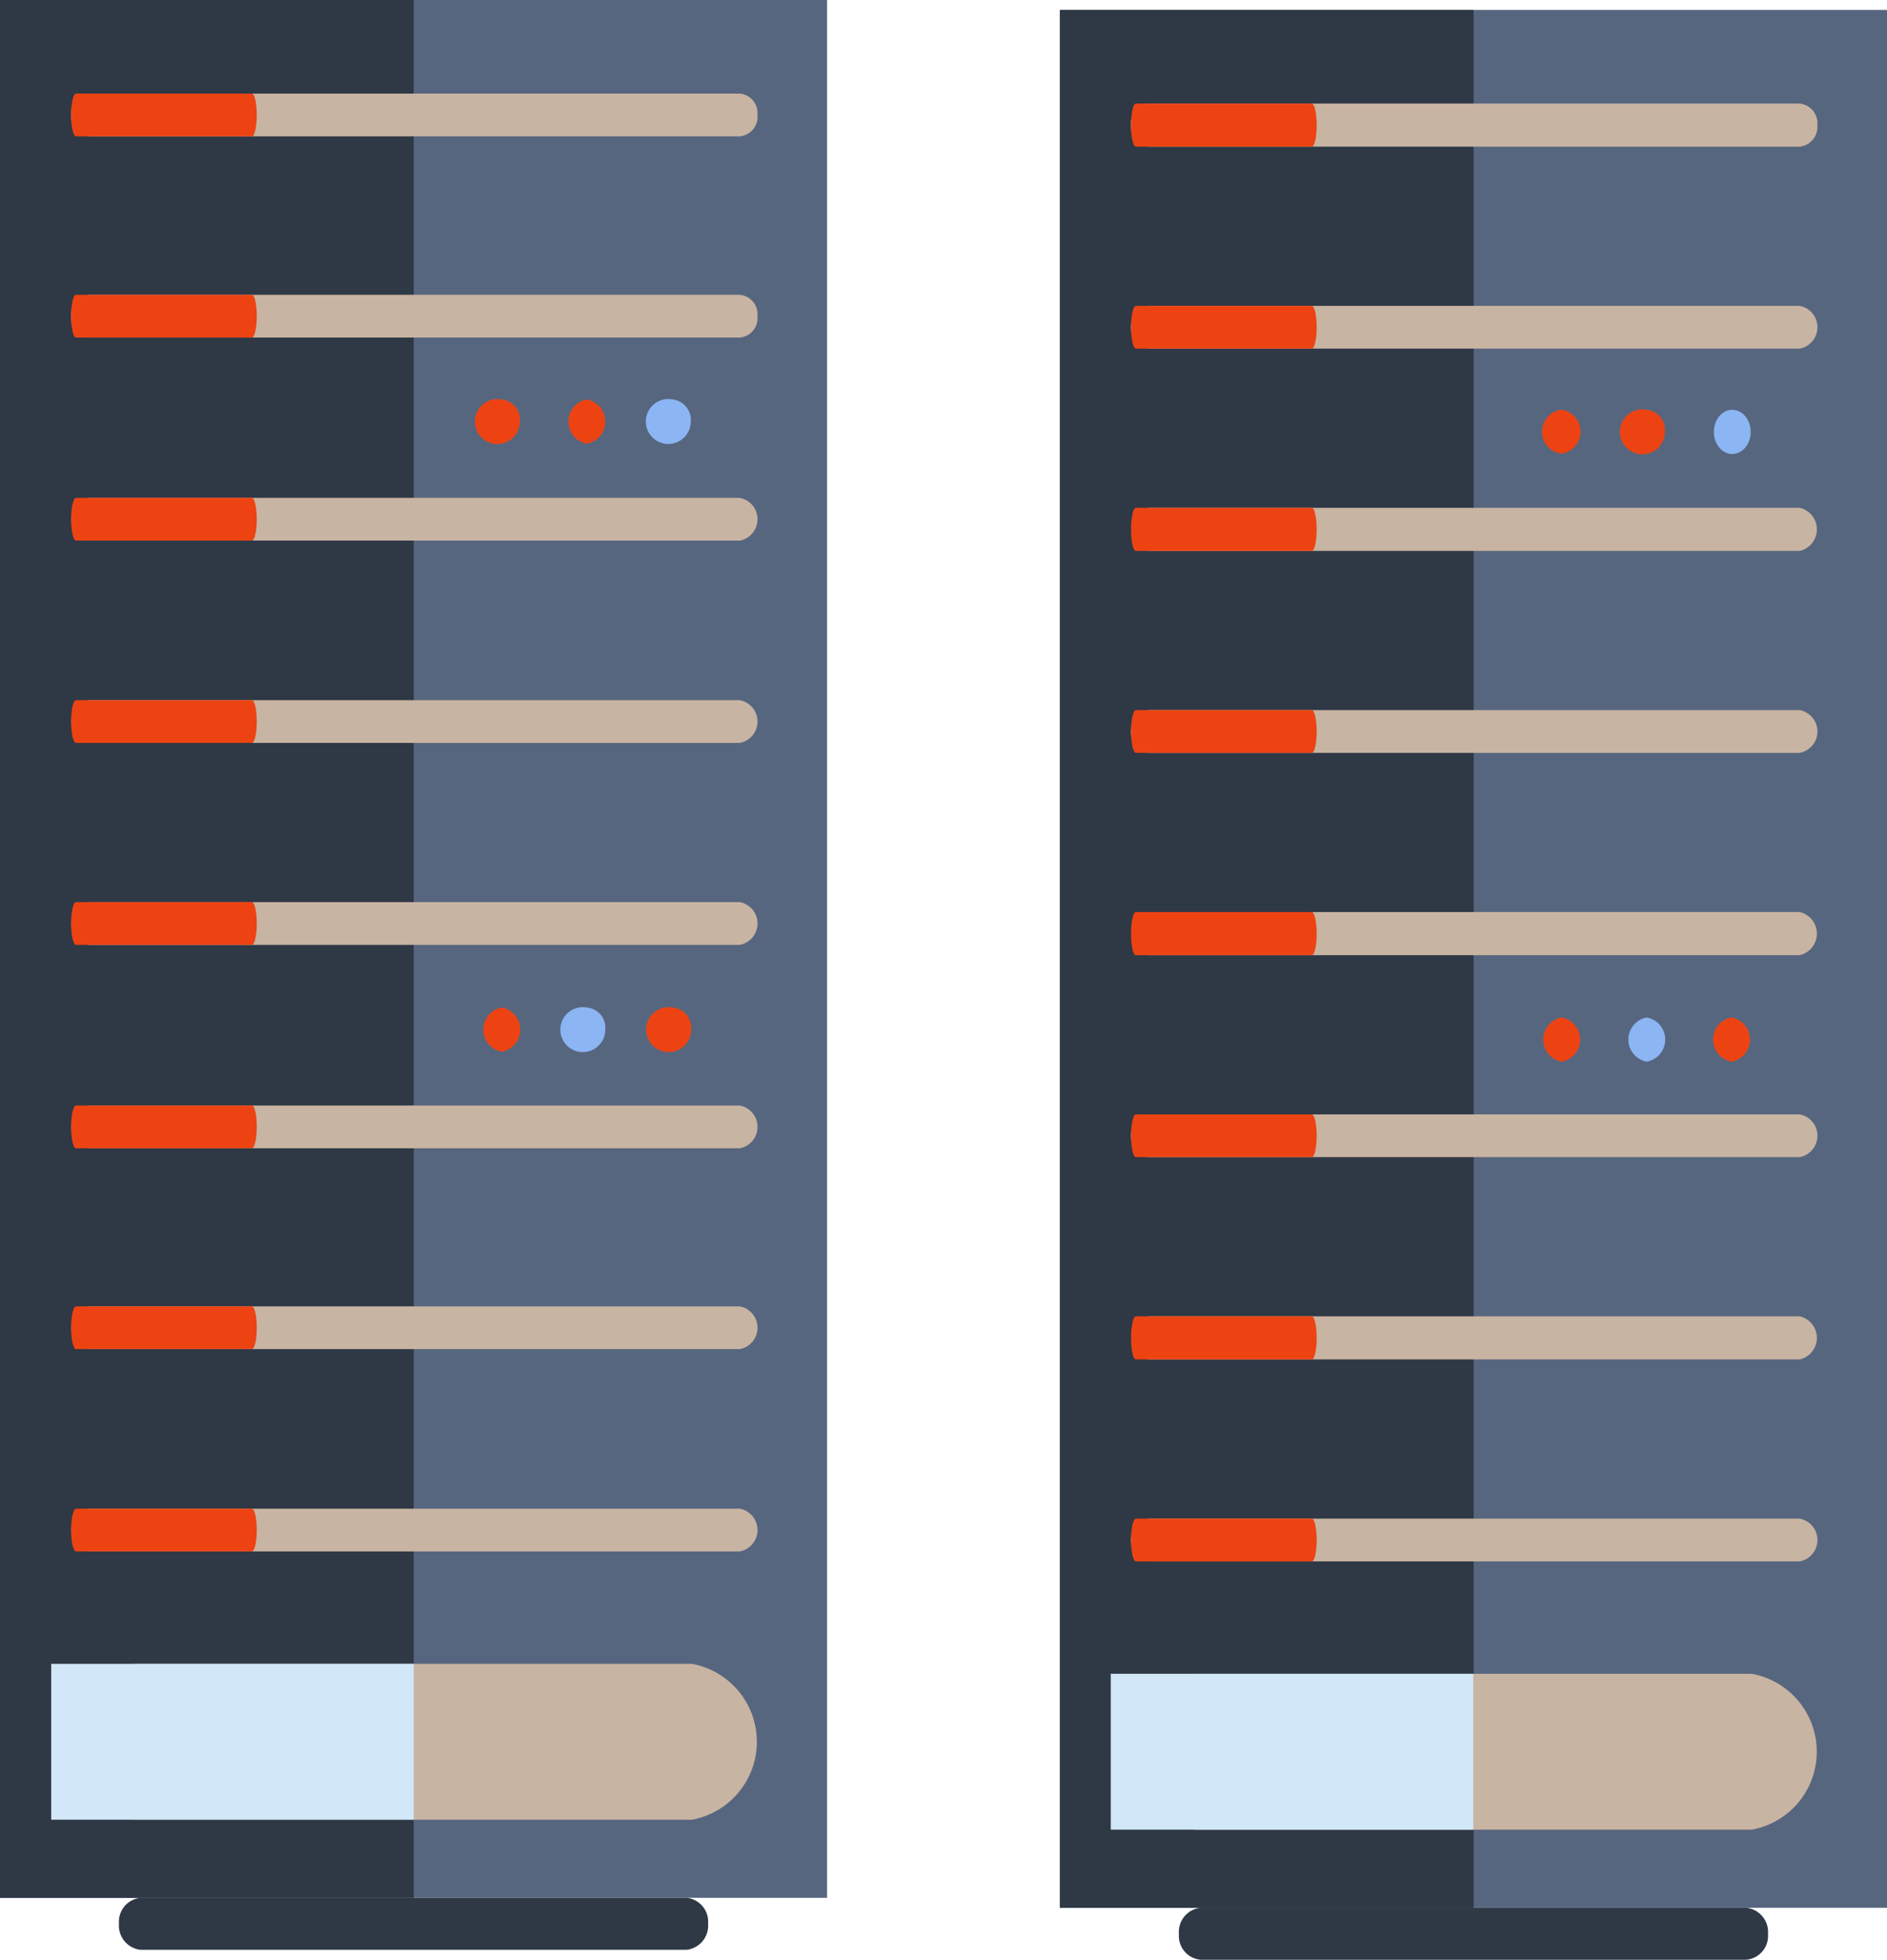 <svg xmlns="http://www.w3.org/2000/svg" viewBox="0 0 51.22 53.18"><defs><style>.cls-1{isolation:isolate;}.cls-2{fill:#57667f;}.cls-3{fill:#2f3845;}.cls-4{fill:#c8b4a2;}.cls-5{fill:#ed4313;}.cls-6{fill:#8bb5f3;}.cls-7{fill:#d2e7f8;mix-blend-mode:multiply;}</style></defs><title>Asset 2</title><g class="cls-1"><g id="Layer_2" data-name="Layer 2"><g id="Background"><rect class="cls-2" width="22.45" height="51.5"/><rect class="cls-3" width="11.23" height="51.5"/><path class="cls-4" d="M20.08,2.54H2.42a.54.54,0,0,0-.49.58.54.54,0,0,0,.49.58H20.08a.53.53,0,0,0,.48-.58A.53.53,0,0,0,20.08,2.54Z"/><path class="cls-4" d="M20.08,8H2.42a.54.54,0,0,0-.49.58.54.54,0,0,0,.49.58H20.08a.53.53,0,0,0,.48-.58A.53.53,0,0,0,20.08,8Z"/><path class="cls-4" d="M20.08,13.51H2.42a.59.59,0,0,0,0,1.16H20.08a.59.59,0,0,0,0-1.16Z"/><path class="cls-4" d="M20.08,19H2.42a.59.59,0,0,0,0,1.16H20.08a.59.59,0,0,0,0-1.16Z"/><path class="cls-4" d="M20.08,24.48H2.42a.59.59,0,0,0,0,1.16H20.08a.59.59,0,0,0,0-1.16Z"/><path class="cls-4" d="M20.08,30H2.42a.59.59,0,0,0,0,1.16H20.08a.59.59,0,0,0,0-1.16Z"/><path class="cls-4" d="M20.08,35.45H2.42a.59.59,0,0,0,0,1.16H20.08a.59.59,0,0,0,0-1.16Z"/><path class="cls-4" d="M20.08,40.94H2.42a.59.59,0,0,0,0,1.16H20.08a.59.59,0,0,0,0-1.16Z"/><path class="cls-5" d="M6.84,2.54H2.06c-.07,0-.13.26-.13.58s.06.58.13.58H6.84c.07,0,.13-.26.13-.58S6.91,2.54,6.84,2.54Z"/><path class="cls-5" d="M6.84,8H2.06c-.07,0-.13.25-.13.58s.06.58.13.58H6.84c.07,0,.13-.26.13-.58S6.91,8,6.84,8Z"/><path class="cls-5" d="M6.84,13.51H2.06c-.07,0-.13.26-.13.58s.06.58.13.58H6.84c.07,0,.13-.26.13-.58S6.91,13.51,6.84,13.51Z"/><path class="cls-5" d="M6.84,19H2.06c-.07,0-.13.26-.13.58s.06.58.13.58H6.84c.07,0,.13-.26.13-.58S6.91,19,6.84,19Z"/><path class="cls-5" d="M6.84,24.48H2.06c-.07,0-.13.26-.13.58s.06.58.13.58H6.84c.07,0,.13-.26.13-.58S6.91,24.48,6.84,24.48Z"/><path class="cls-5" d="M6.84,30H2.06c-.07,0-.13.26-.13.58s.06.58.13.58H6.84c.07,0,.13-.26.13-.58S6.91,30,6.84,30Z"/><path class="cls-5" d="M6.84,35.45H2.06c-.07,0-.13.26-.13.58s.06.58.13.58H6.84c.07,0,.13-.26.13-.58S6.91,35.45,6.84,35.45Z"/><path class="cls-5" d="M6.84,40.94H2.06c-.07,0-.13.26-.13.58s.06.58.13.58H6.84c.07,0,.13-.26.13-.58S6.91,40.94,6.84,40.94Z"/><path class="cls-4" d="M18.78,45.15H3.67a2.15,2.15,0,0,0,0,4.23H18.78a2.15,2.15,0,0,0,0-4.23Z"/><path class="cls-5" d="M13.62,27.34a.61.61,0,0,0,0,1.2.61.61,0,0,0,0-1.2Z"/><path class="cls-6" d="M15.93,27.34a.61.61,0,1,0,.5.6A.55.55,0,0,0,15.93,27.34Z"/><path class="cls-5" d="M18.26,27.34a.61.61,0,1,0,.5.6A.55.55,0,0,0,18.26,27.34Z"/><path class="cls-5" d="M13.61,10.84a.61.61,0,1,0,.5.6A.55.55,0,0,0,13.61,10.84Z"/><path class="cls-5" d="M15.93,10.84a.61.61,0,0,0,0,1.2.61.61,0,0,0,0-1.2Z"/><path class="cls-6" d="M18.26,10.84a.61.61,0,1,0,.49.6A.56.56,0,0,0,18.26,10.84Z"/><path class="cls-3" d="M18.64,51.5H3.81a.65.65,0,0,0-.58.7.66.66,0,0,0,.58.71H18.64a.66.66,0,0,0,.58-.71A.65.65,0,0,0,18.64,51.5Z"/><rect class="cls-7" x="1.39" y="45.15" width="9.84" height="4.23"/><rect class="cls-2" x="28.77" y="0.27" width="22.45" height="51.5"/><rect class="cls-3" x="28.77" y="0.27" width="11.23" height="51.5"/><path class="cls-4" d="M48.85,2.81H31.18a.54.54,0,0,0-.48.59.54.54,0,0,0,.48.58H48.85a.54.54,0,0,0,.48-.58A.54.54,0,0,0,48.85,2.81Z"/><path class="cls-4" d="M48.85,8.3H31.18a.59.59,0,0,0,0,1.16H48.85a.59.59,0,0,0,0-1.16Z"/><path class="cls-4" d="M48.85,13.78H31.18a.6.6,0,0,0,0,1.17H48.85a.6.6,0,0,0,0-1.17Z"/><path class="cls-4" d="M48.85,19.27H31.18a.59.59,0,0,0,0,1.16H48.85a.59.59,0,0,0,0-1.16Z"/><path class="cls-4" d="M48.85,24.75H31.18a.6.6,0,0,0,0,1.17H48.85a.6.6,0,0,0,0-1.17Z"/><path class="cls-4" d="M48.85,30.24H31.18a.59.59,0,0,0,0,1.16H48.85a.59.59,0,0,0,0-1.16Z"/><path class="cls-4" d="M48.85,35.72H31.18a.6.6,0,0,0,0,1.17H48.85a.6.6,0,0,0,0-1.17Z"/><path class="cls-4" d="M48.85,41.21H31.18a.59.59,0,0,0,0,1.16H48.85a.59.59,0,0,0,0-1.16Z"/><path class="cls-5" d="M35.61,2.81H30.83c-.07,0-.13.26-.13.59s.06.58.13.58h4.78c.07,0,.13-.26.13-.58S35.68,2.81,35.61,2.81Z"/><path class="cls-5" d="M35.61,8.3H30.83c-.07,0-.13.26-.13.58s.06.58.13.58h4.78c.07,0,.13-.26.13-.58S35.68,8.3,35.61,8.3Z"/><path class="cls-5" d="M35.61,13.78H30.83c-.07,0-.13.26-.13.59s.06.58.13.58h4.78c.07,0,.13-.26.13-.58S35.68,13.78,35.61,13.78Z"/><path class="cls-5" d="M35.61,19.27H30.83c-.07,0-.13.26-.13.58s.06.58.13.58h4.78c.07,0,.13-.26.13-.58S35.68,19.27,35.61,19.27Z"/><path class="cls-5" d="M35.61,24.75H30.83c-.07,0-.13.26-.13.59s.06.58.13.58h4.78c.07,0,.13-.26.13-.58S35.68,24.75,35.61,24.75Z"/><path class="cls-5" d="M35.61,30.24H30.83c-.07,0-.13.26-.13.58s.06.58.13.58h4.78c.07,0,.13-.26.13-.58S35.68,30.24,35.61,30.24Z"/><path class="cls-5" d="M35.61,35.72H30.83c-.07,0-.13.26-.13.59s.06.58.13.58h4.78c.07,0,.13-.26.13-.58S35.68,35.72,35.61,35.72Z"/><path class="cls-5" d="M35.61,41.21H30.83c-.07,0-.13.26-.13.58s.06.58.13.58h4.78c.07,0,.13-.26.13-.58S35.68,41.21,35.61,41.21Z"/><path class="cls-4" d="M47.55,45.42H32.44a2.15,2.15,0,0,0,0,4.23H47.55a2.15,2.15,0,0,0,0-4.23Z"/><path class="cls-5" d="M42.39,27.61a.61.61,0,0,0,0,1.2.61.61,0,0,0,0-1.2Z"/><path class="cls-6" d="M44.7,27.61a.61.61,0,0,0,0,1.2.61.61,0,0,0,0-1.2Z"/><path class="cls-5" d="M47,27.61a.61.61,0,0,0,0,1.2.61.61,0,0,0,0-1.2Z"/><path class="cls-5" d="M42.38,11.12a.6.6,0,0,0,0,1.19.6.6,0,0,0,0-1.19Z"/><path class="cls-5" d="M44.7,11.12a.61.61,0,1,0,.49.6A.55.55,0,0,0,44.7,11.12Z"/><ellipse class="cls-6" cx="47.02" cy="11.72" rx="0.5" ry="0.6"/><path class="cls-3" d="M47.4,51.77H32.58a.66.66,0,0,0-.58.71.65.65,0,0,0,.58.7H47.4a.65.65,0,0,0,.59-.7A.66.66,0,0,0,47.4,51.77Z"/><rect class="cls-7" x="30.15" y="45.42" width="9.84" height="4.23"/></g></g></g></svg>